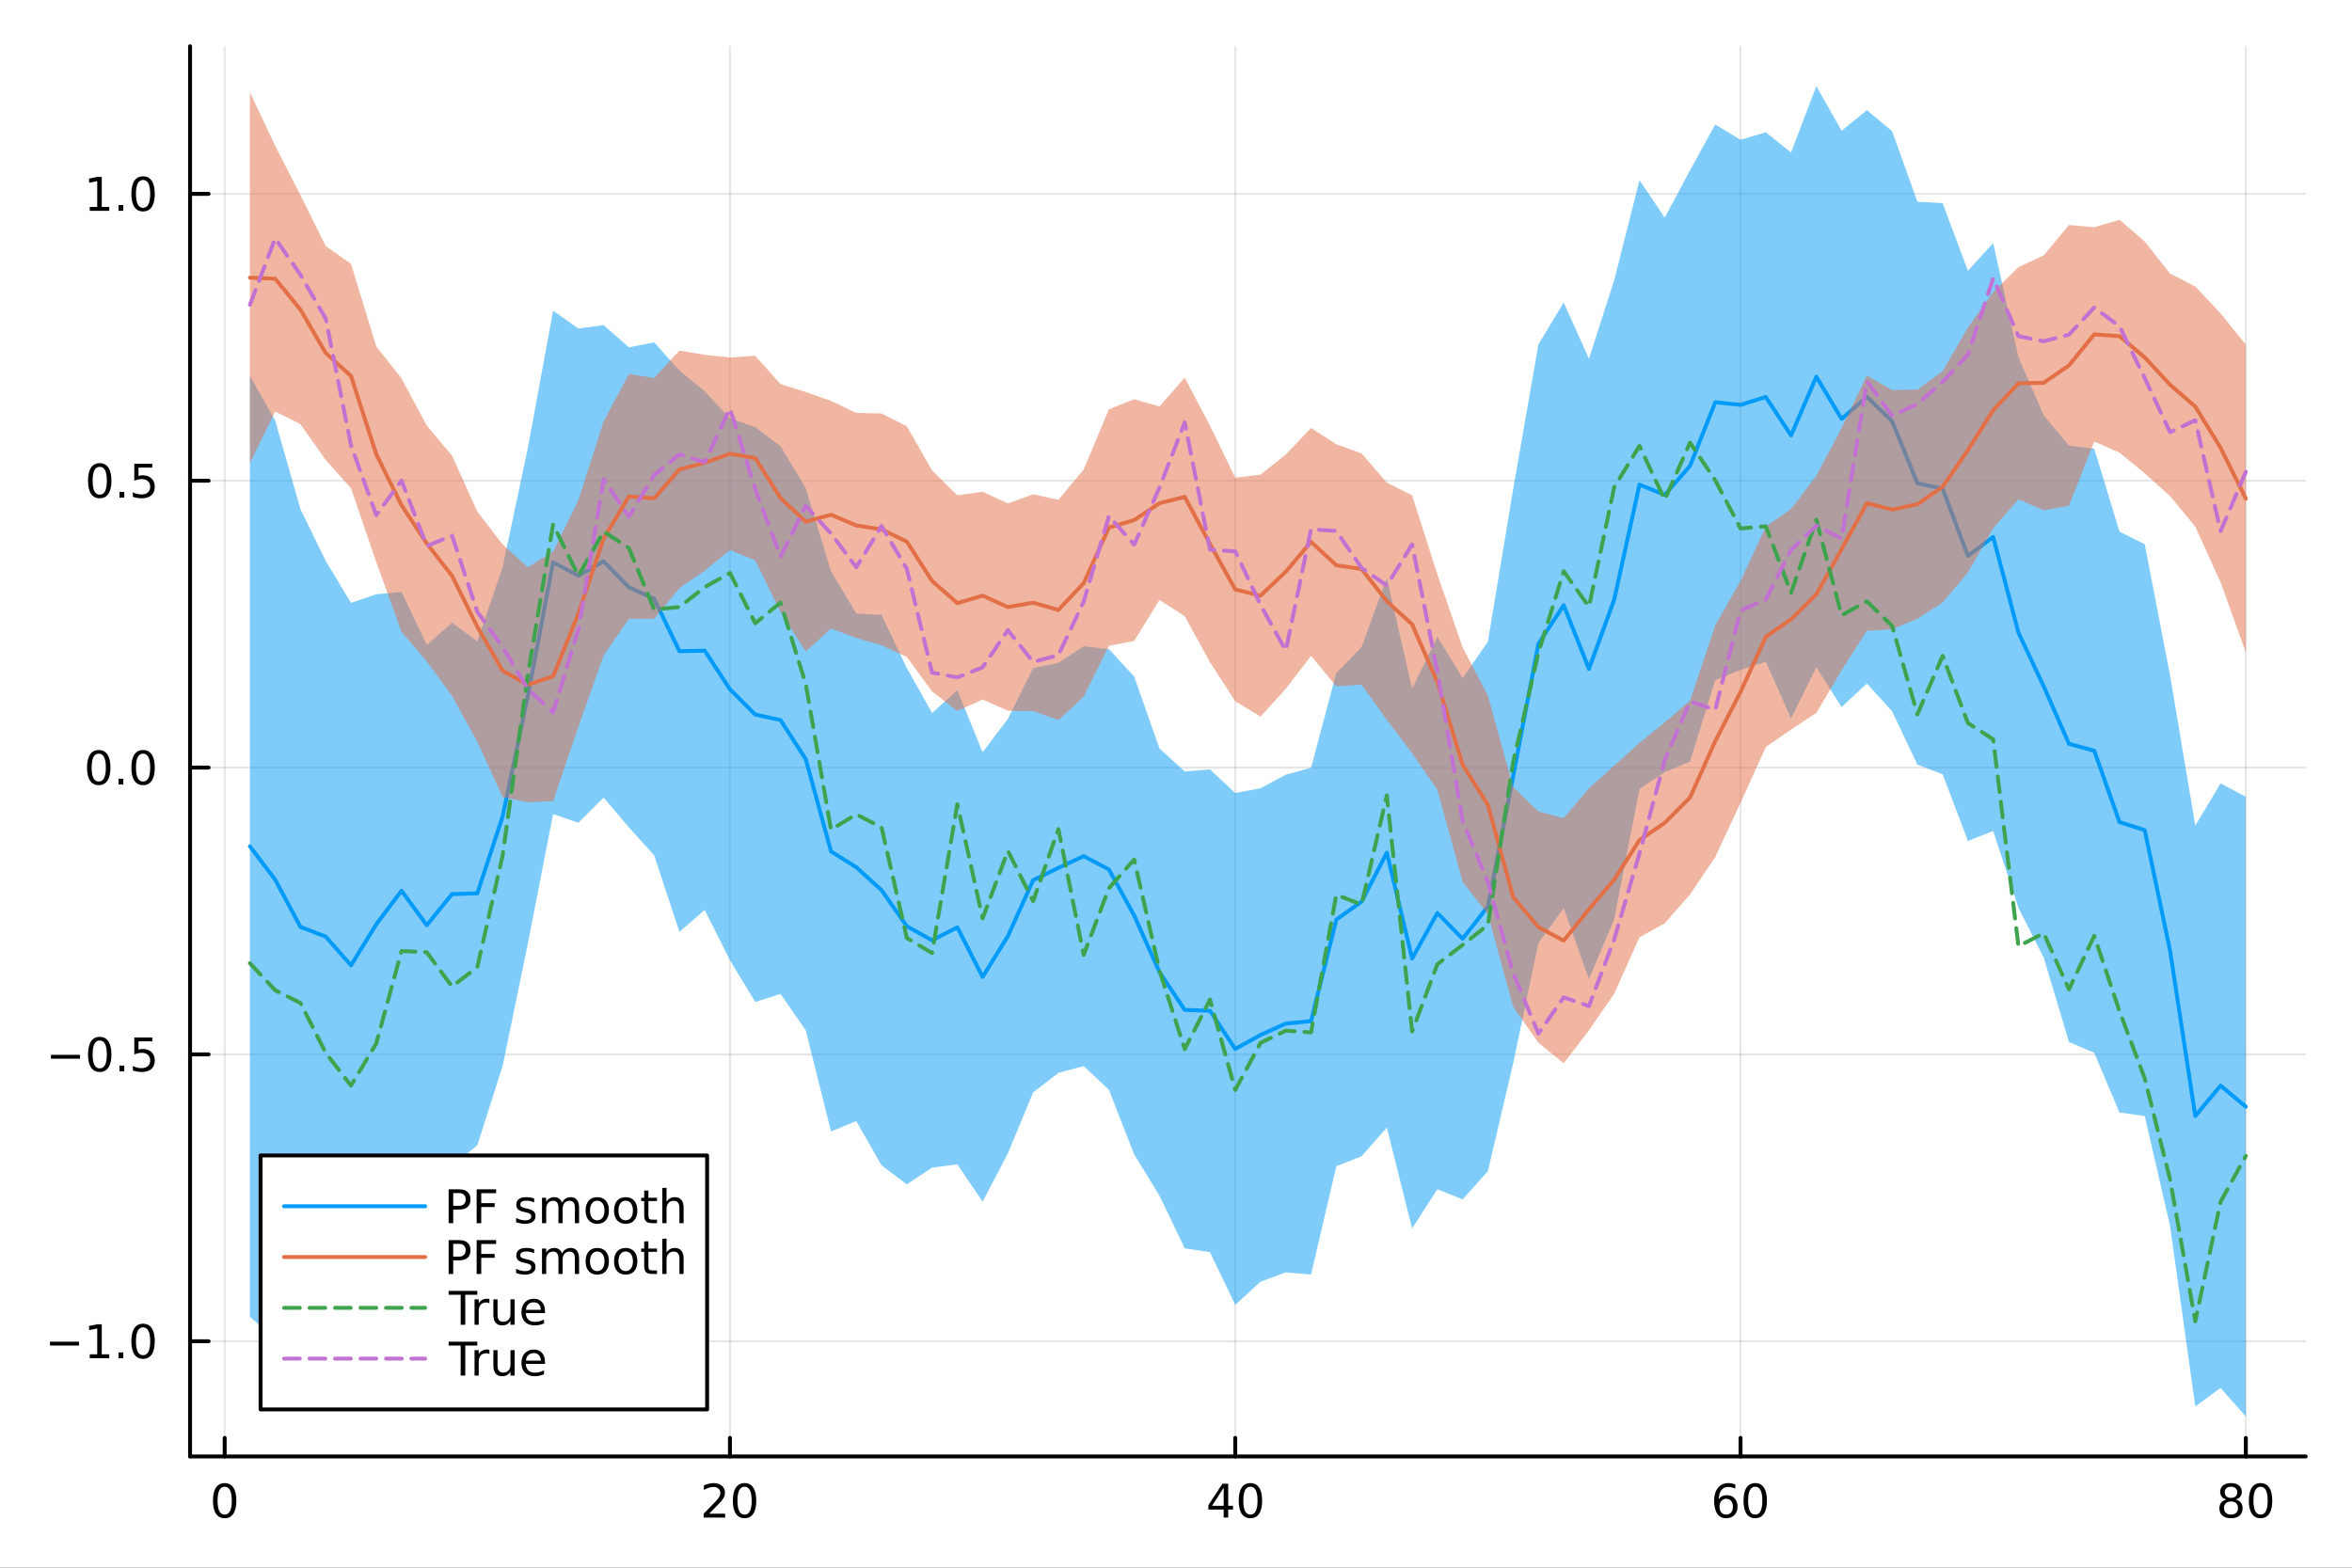 <?xml version="1.0" encoding="utf-8"?>
<svg xmlns="http://www.w3.org/2000/svg" xmlns:xlink="http://www.w3.org/1999/xlink" width="600" height="400" viewBox="0 0 2400 1600">
<rect x="0" y="0" width="2400" height="1600" fill="#333333" stroke="none"/>
<defs>
  <clipPath id="clip310">
    <rect x="0" y="0" width="2400" height="1600"/>
  </clipPath>
</defs>
<path clip-path="url(#clip310)" d="M0 1600 L2400 1600 L2400 0 L0 0  Z" fill="#ffffff" fill-rule="evenodd" fill-opacity="1"/>
<defs>
  <clipPath id="clip311">
    <rect x="480" y="0" width="1681" height="1600"/>
  </clipPath>
</defs>
<path clip-path="url(#clip310)" d="M193.936 1486.45 L2352.76 1486.45 L2352.76 47.244 L193.936 47.244  Z" fill="#ffffff" fill-rule="evenodd" fill-opacity="1"/>
<defs>
  <clipPath id="clip312">
    <rect x="193" y="47" width="2160" height="1440"/>
  </clipPath>
</defs>
<polyline clip-path="url(#clip312)" style="stroke:#000000; stroke-linecap:round; stroke-linejoin:round; stroke-width:2; stroke-opacity:0.1; fill:none" points="229.255,1486.45 229.255,47.244 "/>
<polyline clip-path="url(#clip312)" style="stroke:#000000; stroke-linecap:round; stroke-linejoin:round; stroke-width:2; stroke-opacity:0.1; fill:none" points="744.855,1486.45 744.855,47.244 "/>
<polyline clip-path="url(#clip312)" style="stroke:#000000; stroke-linecap:round; stroke-linejoin:round; stroke-width:2; stroke-opacity:0.1; fill:none" points="1260.46,1486.45 1260.46,47.244 "/>
<polyline clip-path="url(#clip312)" style="stroke:#000000; stroke-linecap:round; stroke-linejoin:round; stroke-width:2; stroke-opacity:0.1; fill:none" points="1776.06,1486.45 1776.06,47.244 "/>
<polyline clip-path="url(#clip312)" style="stroke:#000000; stroke-linecap:round; stroke-linejoin:round; stroke-width:2; stroke-opacity:0.1; fill:none" points="2291.66,1486.45 2291.66,47.244 "/>
<polyline clip-path="url(#clip312)" style="stroke:#000000; stroke-linecap:round; stroke-linejoin:round; stroke-width:2; stroke-opacity:0.1; fill:none" points="193.936,1368.89 2352.76,1368.89 "/>
<polyline clip-path="url(#clip312)" style="stroke:#000000; stroke-linecap:round; stroke-linejoin:round; stroke-width:2; stroke-opacity:0.1; fill:none" points="193.936,1076.14 2352.76,1076.14 "/>
<polyline clip-path="url(#clip312)" style="stroke:#000000; stroke-linecap:round; stroke-linejoin:round; stroke-width:2; stroke-opacity:0.1; fill:none" points="193.936,783.381 2352.76,783.381 "/>
<polyline clip-path="url(#clip312)" style="stroke:#000000; stroke-linecap:round; stroke-linejoin:round; stroke-width:2; stroke-opacity:0.1; fill:none" points="193.936,490.624 2352.76,490.624 "/>
<polyline clip-path="url(#clip312)" style="stroke:#000000; stroke-linecap:round; stroke-linejoin:round; stroke-width:2; stroke-opacity:0.1; fill:none" points="193.936,197.867 2352.76,197.867 "/>
<polyline clip-path="url(#clip310)" style="stroke:#000000; stroke-linecap:round; stroke-linejoin:round; stroke-width:4; stroke-opacity:1; fill:none" points="193.936,1486.45 2352.76,1486.45 "/>
<polyline clip-path="url(#clip310)" style="stroke:#000000; stroke-linecap:round; stroke-linejoin:round; stroke-width:4; stroke-opacity:1; fill:none" points="229.255,1486.45 229.255,1467.55 "/>
<polyline clip-path="url(#clip310)" style="stroke:#000000; stroke-linecap:round; stroke-linejoin:round; stroke-width:4; stroke-opacity:1; fill:none" points="744.855,1486.45 744.855,1467.55 "/>
<polyline clip-path="url(#clip310)" style="stroke:#000000; stroke-linecap:round; stroke-linejoin:round; stroke-width:4; stroke-opacity:1; fill:none" points="1260.46,1486.45 1260.46,1467.55 "/>
<polyline clip-path="url(#clip310)" style="stroke:#000000; stroke-linecap:round; stroke-linejoin:round; stroke-width:4; stroke-opacity:1; fill:none" points="1776.06,1486.45 1776.06,1467.55 "/>
<polyline clip-path="url(#clip310)" style="stroke:#000000; stroke-linecap:round; stroke-linejoin:round; stroke-width:4; stroke-opacity:1; fill:none" points="2291.66,1486.45 2291.66,1467.55 "/>
<path clip-path="url(#clip310)" d="M229.255 1517.37 Q225.644 1517.37 223.815 1520.93 Q222.009 1524.47 222.009 1531.6 Q222.009 1538.71 223.815 1542.27 Q225.644 1545.82 229.255 1545.82 Q232.889 1545.82 234.694 1542.27 Q236.523 1538.71 236.523 1531.6 Q236.523 1524.47 234.694 1520.93 Q232.889 1517.37 229.255 1517.37 M229.255 1513.66 Q235.065 1513.66 238.12 1518.27 Q241.199 1522.85 241.199 1531.6 Q241.199 1540.33 238.12 1544.94 Q235.065 1549.52 229.255 1549.52 Q223.444 1549.52 220.366 1544.94 Q217.31 1540.33 217.31 1531.6 Q217.31 1522.85 220.366 1518.27 Q223.444 1513.66 229.255 1513.66 Z" fill="#000000" fill-rule="nonzero" fill-opacity="1" /><path clip-path="url(#clip310)" d="M723.629 1544.91 L739.948 1544.91 L739.948 1548.85 L718.004 1548.85 L718.004 1544.91 Q720.666 1542.16 725.249 1537.53 Q729.855 1532.88 731.036 1531.53 Q733.281 1529.01 734.161 1527.27 Q735.064 1525.51 735.064 1523.82 Q735.064 1521.07 733.119 1519.33 Q731.198 1517.6 728.096 1517.6 Q725.897 1517.6 723.443 1518.36 Q721.013 1519.13 718.235 1520.68 L718.235 1515.95 Q721.059 1514.82 723.513 1514.24 Q725.967 1513.66 728.004 1513.66 Q733.374 1513.66 736.568 1516.35 Q739.763 1519.03 739.763 1523.52 Q739.763 1525.65 738.953 1527.57 Q738.166 1529.47 736.059 1532.07 Q735.48 1532.74 732.379 1535.95 Q729.277 1539.15 723.629 1544.91 Z" fill="#000000" fill-rule="nonzero" fill-opacity="1" /><path clip-path="url(#clip310)" d="M759.763 1517.37 Q756.152 1517.37 754.323 1520.93 Q752.517 1524.47 752.517 1531.6 Q752.517 1538.71 754.323 1542.27 Q756.152 1545.82 759.763 1545.82 Q763.397 1545.82 765.202 1542.27 Q767.031 1538.71 767.031 1531.6 Q767.031 1524.47 765.202 1520.93 Q763.397 1517.37 759.763 1517.37 M759.763 1513.66 Q765.573 1513.66 768.628 1518.27 Q771.707 1522.85 771.707 1531.6 Q771.707 1540.33 768.628 1544.94 Q765.573 1549.52 759.763 1549.52 Q753.952 1549.52 750.874 1544.94 Q747.818 1540.33 747.818 1531.6 Q747.818 1522.85 750.874 1518.27 Q753.952 1513.66 759.763 1513.66 Z" fill="#000000" fill-rule="nonzero" fill-opacity="1" /><path clip-path="url(#clip310)" d="M1248.63 1518.36 L1236.82 1536.81 L1248.63 1536.81 L1248.63 1518.36 M1247.4 1514.29 L1253.28 1514.29 L1253.28 1536.81 L1258.21 1536.81 L1258.21 1540.7 L1253.28 1540.7 L1253.28 1548.85 L1248.63 1548.85 L1248.63 1540.7 L1233.03 1540.7 L1233.03 1536.19 L1247.4 1514.29 Z" fill="#000000" fill-rule="nonzero" fill-opacity="1" /><path clip-path="url(#clip310)" d="M1275.94 1517.37 Q1272.33 1517.37 1270.5 1520.93 Q1268.7 1524.47 1268.7 1531.6 Q1268.7 1538.71 1270.5 1542.27 Q1272.33 1545.82 1275.94 1545.82 Q1279.58 1545.82 1281.38 1542.27 Q1283.21 1538.71 1283.21 1531.6 Q1283.21 1524.47 1281.38 1520.93 Q1279.58 1517.37 1275.94 1517.37 M1275.94 1513.66 Q1281.75 1513.66 1284.81 1518.27 Q1287.89 1522.85 1287.89 1531.6 Q1287.89 1540.33 1284.81 1544.94 Q1281.75 1549.52 1275.94 1549.52 Q1270.13 1549.52 1267.05 1544.94 Q1264 1540.33 1264 1531.6 Q1264 1522.85 1267.05 1518.27 Q1270.13 1513.66 1275.94 1513.66 Z" fill="#000000" fill-rule="nonzero" fill-opacity="1" /><path clip-path="url(#clip310)" d="M1761.46 1529.7 Q1758.31 1529.7 1756.46 1531.86 Q1754.63 1534.01 1754.63 1537.76 Q1754.63 1541.49 1756.46 1543.66 Q1758.31 1545.82 1761.46 1545.82 Q1764.61 1545.82 1766.44 1543.66 Q1768.29 1541.49 1768.29 1537.76 Q1768.29 1534.01 1766.44 1531.86 Q1764.61 1529.7 1761.46 1529.7 M1770.74 1515.05 L1770.74 1519.31 Q1768.98 1518.48 1767.18 1518.04 Q1765.4 1517.6 1763.64 1517.6 Q1759.01 1517.6 1756.55 1520.72 Q1754.12 1523.85 1753.78 1530.17 Q1755.14 1528.15 1757.2 1527.09 Q1759.26 1526 1761.74 1526 Q1766.95 1526 1769.96 1529.17 Q1772.99 1532.32 1772.99 1537.76 Q1772.99 1543.08 1769.84 1546.3 Q1766.69 1549.52 1761.46 1549.52 Q1755.47 1549.52 1752.3 1544.94 Q1749.12 1540.33 1749.12 1531.6 Q1749.12 1523.41 1753.01 1518.55 Q1756.9 1513.66 1763.45 1513.66 Q1765.21 1513.66 1766.99 1514.01 Q1768.8 1514.36 1770.74 1515.05 Z" fill="#000000" fill-rule="nonzero" fill-opacity="1" /><path clip-path="url(#clip310)" d="M1791.04 1517.37 Q1787.43 1517.37 1785.61 1520.93 Q1783.8 1524.47 1783.8 1531.6 Q1783.8 1538.71 1785.61 1542.27 Q1787.43 1545.82 1791.04 1545.82 Q1794.68 1545.82 1796.48 1542.27 Q1798.31 1538.71 1798.31 1531.6 Q1798.31 1524.47 1796.48 1520.93 Q1794.68 1517.37 1791.04 1517.37 M1791.04 1513.66 Q1796.86 1513.66 1799.91 1518.27 Q1802.99 1522.85 1802.99 1531.6 Q1802.99 1540.33 1799.91 1544.94 Q1796.86 1549.52 1791.04 1549.52 Q1785.23 1549.52 1782.16 1544.94 Q1779.1 1540.33 1779.1 1531.6 Q1779.1 1522.85 1782.16 1518.27 Q1785.23 1513.66 1791.04 1513.66 Z" fill="#000000" fill-rule="nonzero" fill-opacity="1" /><path clip-path="url(#clip310)" d="M2276.53 1532.44 Q2273.2 1532.44 2271.28 1534.22 Q2269.38 1536 2269.38 1539.13 Q2269.38 1542.25 2271.28 1544.03 Q2273.2 1545.82 2276.53 1545.82 Q2279.86 1545.82 2281.78 1544.03 Q2283.71 1542.23 2283.71 1539.13 Q2283.71 1536 2281.78 1534.22 Q2279.89 1532.44 2276.53 1532.44 M2271.85 1530.45 Q2268.84 1529.7 2267.16 1527.64 Q2265.49 1525.58 2265.49 1522.62 Q2265.49 1518.48 2268.43 1516.07 Q2271.39 1513.66 2276.53 1513.66 Q2281.69 1513.66 2284.63 1516.07 Q2287.57 1518.48 2287.57 1522.62 Q2287.57 1525.58 2285.88 1527.64 Q2284.22 1529.7 2281.23 1530.45 Q2284.61 1531.23 2286.48 1533.52 Q2288.38 1535.82 2288.38 1539.13 Q2288.38 1544.15 2285.3 1546.83 Q2282.25 1549.52 2276.53 1549.52 Q2270.81 1549.52 2267.73 1546.83 Q2264.68 1544.15 2264.68 1539.13 Q2264.68 1535.82 2266.58 1533.52 Q2268.47 1531.23 2271.85 1530.45 M2270.14 1523.06 Q2270.14 1525.75 2271.81 1527.25 Q2273.5 1528.76 2276.53 1528.76 Q2279.54 1528.76 2281.23 1527.25 Q2282.94 1525.75 2282.94 1523.06 Q2282.94 1520.38 2281.23 1518.87 Q2279.54 1517.37 2276.53 1517.37 Q2273.5 1517.37 2271.81 1518.87 Q2270.14 1520.38 2270.14 1523.06 Z" fill="#000000" fill-rule="nonzero" fill-opacity="1" /><path clip-path="url(#clip310)" d="M2306.69 1517.37 Q2303.08 1517.37 2301.25 1520.93 Q2299.45 1524.47 2299.45 1531.6 Q2299.45 1538.71 2301.25 1542.27 Q2303.08 1545.82 2306.69 1545.82 Q2310.33 1545.82 2312.13 1542.27 Q2313.96 1538.71 2313.96 1531.6 Q2313.96 1524.47 2312.13 1520.93 Q2310.33 1517.37 2306.69 1517.37 M2306.69 1513.66 Q2312.5 1513.66 2315.56 1518.27 Q2318.64 1522.85 2318.64 1531.6 Q2318.64 1540.33 2315.56 1544.94 Q2312.5 1549.52 2306.69 1549.52 Q2300.88 1549.52 2297.8 1544.94 Q2294.75 1540.33 2294.75 1531.6 Q2294.75 1522.85 2297.8 1518.27 Q2300.88 1513.66 2306.69 1513.66 Z" fill="#000000" fill-rule="nonzero" fill-opacity="1" /><polyline clip-path="url(#clip310)" style="stroke:#000000; stroke-linecap:round; stroke-linejoin:round; stroke-width:4; stroke-opacity:1; fill:none" points="193.936,1486.45 193.936,47.244 "/>
<polyline clip-path="url(#clip310)" style="stroke:#000000; stroke-linecap:round; stroke-linejoin:round; stroke-width:4; stroke-opacity:1; fill:none" points="193.936,1368.89 212.834,1368.89 "/>
<polyline clip-path="url(#clip310)" style="stroke:#000000; stroke-linecap:round; stroke-linejoin:round; stroke-width:4; stroke-opacity:1; fill:none" points="193.936,1076.14 212.834,1076.14 "/>
<polyline clip-path="url(#clip310)" style="stroke:#000000; stroke-linecap:round; stroke-linejoin:round; stroke-width:4; stroke-opacity:1; fill:none" points="193.936,783.381 212.834,783.381 "/>
<polyline clip-path="url(#clip310)" style="stroke:#000000; stroke-linecap:round; stroke-linejoin:round; stroke-width:4; stroke-opacity:1; fill:none" points="193.936,490.624 212.834,490.624 "/>
<polyline clip-path="url(#clip310)" style="stroke:#000000; stroke-linecap:round; stroke-linejoin:round; stroke-width:4; stroke-opacity:1; fill:none" points="193.936,197.867 212.834,197.867 "/>
<path clip-path="url(#clip310)" d="M50.992 1369.35 L80.668 1369.35 L80.668 1373.28 L50.992 1373.28 L50.992 1369.35 Z" fill="#000000" fill-rule="nonzero" fill-opacity="1" /><path clip-path="url(#clip310)" d="M91.571 1382.24 L99.21 1382.24 L99.21 1355.87 L90.899 1357.54 L90.899 1353.28 L99.163 1351.61 L103.839 1351.61 L103.839 1382.24 L111.478 1382.24 L111.478 1386.17 L91.571 1386.17 L91.571 1382.24 Z" fill="#000000" fill-rule="nonzero" fill-opacity="1" /><path clip-path="url(#clip310)" d="M120.922 1380.29 L125.807 1380.29 L125.807 1386.17 L120.922 1386.17 L120.922 1380.29 Z" fill="#000000" fill-rule="nonzero" fill-opacity="1" /><path clip-path="url(#clip310)" d="M145.992 1354.69 Q142.381 1354.69 140.552 1358.26 Q138.746 1361.8 138.746 1368.93 Q138.746 1376.04 140.552 1379.6 Q142.381 1383.14 145.992 1383.14 Q149.626 1383.14 151.431 1379.6 Q153.26 1376.04 153.26 1368.93 Q153.26 1361.8 151.431 1358.26 Q149.626 1354.69 145.992 1354.69 M145.992 1350.99 Q151.802 1350.99 154.857 1355.6 Q157.936 1360.18 157.936 1368.93 Q157.936 1377.66 154.857 1382.26 Q151.802 1386.85 145.992 1386.85 Q140.181 1386.85 137.103 1382.26 Q134.047 1377.66 134.047 1368.93 Q134.047 1360.18 137.103 1355.6 Q140.181 1350.99 145.992 1350.99 Z" fill="#000000" fill-rule="nonzero" fill-opacity="1" /><path clip-path="url(#clip310)" d="M51.987 1076.59 L81.663 1076.59 L81.663 1080.52 L51.987 1080.52 L51.987 1076.59 Z" fill="#000000" fill-rule="nonzero" fill-opacity="1" /><path clip-path="url(#clip310)" d="M101.756 1061.94 Q98.145 1061.94 96.316 1065.5 Q94.51 1069.04 94.51 1076.17 Q94.51 1083.28 96.316 1086.84 Q98.145 1090.39 101.756 1090.39 Q105.39 1090.39 107.196 1086.84 Q109.024 1083.28 109.024 1076.17 Q109.024 1069.04 107.196 1065.5 Q105.39 1061.94 101.756 1061.94 M101.756 1058.23 Q107.566 1058.23 110.621 1062.84 Q113.7 1067.42 113.7 1076.17 Q113.7 1084.9 110.621 1089.51 Q107.566 1094.09 101.756 1094.09 Q95.946 1094.09 92.867 1089.51 Q89.811 1084.9 89.811 1076.17 Q89.811 1067.42 92.867 1062.84 Q95.946 1058.23 101.756 1058.23 Z" fill="#000000" fill-rule="nonzero" fill-opacity="1" /><path clip-path="url(#clip310)" d="M121.918 1087.54 L126.802 1087.54 L126.802 1093.42 L121.918 1093.42 L121.918 1087.54 Z" fill="#000000" fill-rule="nonzero" fill-opacity="1" /><path clip-path="url(#clip310)" d="M137.033 1058.86 L155.39 1058.86 L155.39 1062.79 L141.316 1062.79 L141.316 1071.26 Q142.334 1070.92 143.353 1070.76 Q144.371 1070.57 145.39 1070.57 Q151.177 1070.57 154.556 1073.74 Q157.936 1076.91 157.936 1082.33 Q157.936 1087.91 154.464 1091.01 Q150.992 1094.09 144.672 1094.09 Q142.496 1094.09 140.228 1093.72 Q137.982 1093.35 135.575 1092.61 L135.575 1087.91 Q137.658 1089.04 139.881 1089.6 Q142.103 1090.15 144.58 1090.15 Q148.584 1090.15 150.922 1088.05 Q153.26 1085.94 153.26 1082.33 Q153.26 1078.72 150.922 1076.61 Q148.584 1074.51 144.58 1074.51 Q142.705 1074.51 140.83 1074.92 Q138.978 1075.34 137.033 1076.22 L137.033 1058.86 Z" fill="#000000" fill-rule="nonzero" fill-opacity="1" /><path clip-path="url(#clip310)" d="M100.76 769.179 Q97.149 769.179 95.321 772.744 Q93.515 776.286 93.515 783.415 Q93.515 790.522 95.321 794.087 Q97.149 797.628 100.76 797.628 Q104.395 797.628 106.2 794.087 Q108.029 790.522 108.029 783.415 Q108.029 776.286 106.2 772.744 Q104.395 769.179 100.76 769.179 M100.76 765.476 Q106.571 765.476 109.626 770.082 Q112.705 774.665 112.705 783.415 Q112.705 792.142 109.626 796.749 Q106.571 801.332 100.76 801.332 Q94.95 801.332 91.871 796.749 Q88.816 792.142 88.816 783.415 Q88.816 774.665 91.871 770.082 Q94.95 765.476 100.76 765.476 Z" fill="#000000" fill-rule="nonzero" fill-opacity="1" /><path clip-path="url(#clip310)" d="M120.922 794.781 L125.807 794.781 L125.807 800.661 L120.922 800.661 L120.922 794.781 Z" fill="#000000" fill-rule="nonzero" fill-opacity="1" /><path clip-path="url(#clip310)" d="M145.992 769.179 Q142.381 769.179 140.552 772.744 Q138.746 776.286 138.746 783.415 Q138.746 790.522 140.552 794.087 Q142.381 797.628 145.992 797.628 Q149.626 797.628 151.431 794.087 Q153.26 790.522 153.26 783.415 Q153.26 776.286 151.431 772.744 Q149.626 769.179 145.992 769.179 M145.992 765.476 Q151.802 765.476 154.857 770.082 Q157.936 774.665 157.936 783.415 Q157.936 792.142 154.857 796.749 Q151.802 801.332 145.992 801.332 Q140.181 801.332 137.103 796.749 Q134.047 792.142 134.047 783.415 Q134.047 774.665 137.103 770.082 Q140.181 765.476 145.992 765.476 Z" fill="#000000" fill-rule="nonzero" fill-opacity="1" /><path clip-path="url(#clip310)" d="M101.756 476.422 Q98.145 476.422 96.316 479.987 Q94.51 483.529 94.51 490.659 Q94.51 497.765 96.316 501.33 Q98.145 504.871 101.756 504.871 Q105.39 504.871 107.196 501.33 Q109.024 497.765 109.024 490.659 Q109.024 483.529 107.196 479.987 Q105.39 476.422 101.756 476.422 M101.756 472.719 Q107.566 472.719 110.621 477.325 Q113.7 481.909 113.7 490.659 Q113.7 499.385 110.621 503.992 Q107.566 508.575 101.756 508.575 Q95.946 508.575 92.867 503.992 Q89.811 499.385 89.811 490.659 Q89.811 481.909 92.867 477.325 Q95.946 472.719 101.756 472.719 Z" fill="#000000" fill-rule="nonzero" fill-opacity="1" /><path clip-path="url(#clip310)" d="M121.918 502.024 L126.802 502.024 L126.802 507.904 L121.918 507.904 L121.918 502.024 Z" fill="#000000" fill-rule="nonzero" fill-opacity="1" /><path clip-path="url(#clip310)" d="M137.033 473.344 L155.39 473.344 L155.39 477.279 L141.316 477.279 L141.316 485.751 Q142.334 485.404 143.353 485.242 Q144.371 485.057 145.39 485.057 Q151.177 485.057 154.556 488.228 Q157.936 491.399 157.936 496.816 Q157.936 502.395 154.464 505.496 Q150.992 508.575 144.672 508.575 Q142.496 508.575 140.228 508.205 Q137.982 507.834 135.575 507.094 L135.575 502.395 Q137.658 503.529 139.881 504.084 Q142.103 504.64 144.58 504.64 Q148.584 504.64 150.922 502.533 Q153.26 500.427 153.26 496.816 Q153.26 493.205 150.922 491.098 Q148.584 488.992 144.58 488.992 Q142.705 488.992 140.83 489.409 Q138.978 489.825 137.033 490.705 L137.033 473.344 Z" fill="#000000" fill-rule="nonzero" fill-opacity="1" /><path clip-path="url(#clip310)" d="M91.571 211.212 L99.21 211.212 L99.21 184.846 L90.899 186.513 L90.899 182.254 L99.163 180.587 L103.839 180.587 L103.839 211.212 L111.478 211.212 L111.478 215.147 L91.571 215.147 L91.571 211.212 Z" fill="#000000" fill-rule="nonzero" fill-opacity="1" /><path clip-path="url(#clip310)" d="M120.922 209.267 L125.807 209.267 L125.807 215.147 L120.922 215.147 L120.922 209.267 Z" fill="#000000" fill-rule="nonzero" fill-opacity="1" /><path clip-path="url(#clip310)" d="M145.992 183.666 Q142.381 183.666 140.552 187.23 Q138.746 190.772 138.746 197.902 Q138.746 205.008 140.552 208.573 Q142.381 212.115 145.992 212.115 Q149.626 212.115 151.431 208.573 Q153.26 205.008 153.26 197.902 Q153.26 190.772 151.431 187.23 Q149.626 183.666 145.992 183.666 M145.992 179.962 Q151.802 179.962 154.857 184.568 Q157.936 189.152 157.936 197.902 Q157.936 206.628 154.857 211.235 Q151.802 215.818 145.992 215.818 Q140.181 215.818 137.103 211.235 Q134.047 206.628 134.047 197.902 Q134.047 189.152 137.103 184.568 Q140.181 179.962 145.992 179.962 Z" fill="#000000" fill-rule="nonzero" fill-opacity="1" /><path clip-path="url(#clip312)" d="M255.035 1343.96 L280.815 1366.5 L306.595 1372.38 L332.375 1339.35 L358.155 1355.13 L383.935 1280.13 L409.715 1214.12 L435.495 1230.26 L461.275 1189.46 L487.055 1168.92 L512.835 1088.03 L538.615 963.088 L564.395 830.89 L590.175 839.719 L615.955 813.999 L641.735 844.427 L667.515 872.915 L693.295 951.104 L719.075 928.703 L744.855 979.955 L770.635 1022.66 L796.415 1014.37 L822.195 1051.46 L847.975 1154.78 L873.755 1144.21 L899.535 1189.37 L925.316 1208.71 L951.096 1191.65 L976.876 1188.41 L1002.66 1226.41 L1028.44 1177.18 L1054.22 1114.91 L1080 1094.98 L1105.78 1088.04 L1131.56 1112.28 L1157.34 1178.27 L1183.12 1220.25 L1208.9 1274.05 L1234.68 1277.95 L1260.46 1331.76 L1286.24 1308.1 L1312.02 1298.59 L1337.8 1300.79 L1363.58 1190.29 L1389.36 1180.07 L1415.14 1150.77 L1440.92 1253.77 L1466.7 1213.77 L1492.48 1224.11 L1518.26 1195.22 L1544.04 1085.23 L1569.82 962.505 L1595.6 926.781 L1621.38 999.347 L1647.16 937.924 L1672.94 805.213 L1698.72 788.024 L1724.5 777.187 L1750.28 694.01 L1776.06 683.744 L1801.84 675.353 L1827.62 733.122 L1853.4 680.956 L1879.18 721.587 L1904.96 697.58 L1930.74 726.025 L1956.52 780.348 L1982.3 790.213 L2008.08 858.284 L2033.86 848.075 L2059.64 926.548 L2085.42 977.283 L2111.2 1063.47 L2136.98 1074.48 L2162.76 1135.46 L2188.54 1139.06 L2214.32 1251.08 L2240.1 1435.44 L2265.88 1416.52 L2291.66 1445.72 L2291.66 813.215 L2265.88 799.539 L2240.1 842.602 L2214.32 689.155 L2188.54 555.536 L2162.76 542.565 L2136.98 457.964 L2111.2 454.82 L2085.42 423.858 L2059.64 364.664 L2033.86 248.022 L2008.08 276.355 L1982.3 207.362 L1956.52 205.926 L1930.74 133.883 L1904.96 112.463 L1879.18 133.45 L1853.4 87.976 L1827.62 155.656 L1801.84 134.987 L1776.06 142.73 L1750.28 127.029 L1724.5 173.84 L1698.72 222.165 L1672.94 183.947 L1647.16 285.959 L1621.38 366.114 L1595.6 308.738 L1569.82 351.504 L1544.04 499.263 L1518.26 654.959 L1492.48 692.054 L1466.7 649.913 L1440.92 702.791 L1415.14 589.739 L1389.36 660.401 L1363.58 686.895 L1337.8 783.546 L1312.02 790.679 L1286.24 804.514 L1260.46 809.369 L1234.68 785.312 L1208.9 787.353 L1183.12 763.921 L1157.34 690.506 L1131.56 662.538 L1105.78 659.544 L1080 676.538 L1054.22 681.821 L1028.44 733.681 L1002.66 767.769 L976.876 704.417 L951.096 727.752 L925.316 681.858 L899.535 627.63 L873.755 626.072 L847.975 583.136 L822.195 498.172 L796.415 455.405 L770.635 435.958 L744.855 427.009 L719.075 399.388 L693.295 378.142 L667.515 349.386 L641.735 354.462 L615.955 331.849 L590.175 335.333 L564.395 317.113 L538.615 457.239 L512.835 578.854 L487.055 654.599 L461.275 635.56 L435.495 658.273 L409.715 604.133 L383.935 606.496 L358.155 615.31 L332.375 572.482 L306.595 519.728 L280.815 429.195 L255.035 383.568  Z" fill="#009af9" fill-rule="evenodd" fill-opacity="0.5"/>
<polyline clip-path="url(#clip312)" style="stroke:#009af9; stroke-linecap:round; stroke-linejoin:round; stroke-width:4; stroke-opacity:1; fill:none" points="255.035,863.764 280.815,897.85 306.595,946.052 332.375,955.914 358.155,985.221 383.935,943.312 409.715,909.128 435.495,944.264 461.275,912.513 487.055,911.757 512.835,833.442 538.615,710.164 564.395,574.002 590.175,587.526 615.955,572.924 641.735,599.444 667.515,611.15 693.295,664.623 719.075,664.045 744.855,703.482 770.635,729.31 796.415,734.886 822.195,774.816 847.975,868.959 873.755,885.14 899.535,908.499 925.316,945.282 951.096,959.702 976.876,946.413 1002.66,997.089 1028.44,955.432 1054.22,898.363 1080,885.759 1105.78,873.793 1131.56,887.407 1157.34,934.389 1183.12,992.087 1208.9,1030.7 1234.68,1031.63 1260.46,1070.57 1286.24,1056.31 1312.02,1044.63 1337.8,1042.17 1363.58,938.592 1389.36,920.235 1415.14,870.256 1440.92,978.28 1466.7,931.84 1492.48,958.083 1518.26,925.089 1544.04,792.246 1569.82,657.004 1595.6,617.76 1621.38,682.73 1647.16,611.942 1672.94,494.58 1698.72,505.095 1724.5,475.513 1750.28,410.519 1776.06,413.237 1801.84,405.17 1827.62,444.389 1853.4,384.466 1879.18,427.518 1904.96,405.022 1930.74,429.954 1956.52,493.137 1982.3,498.788 2008.08,567.32 2033.86,548.049 2059.64,645.606 2085.42,700.57 2111.2,759.142 2136.98,766.224 2162.76,839.014 2188.54,847.297 2214.32,970.116 2240.1,1139.02 2265.88,1108.03 2291.66,1129.47 "/>
<path clip-path="url(#clip312)" d="M255.035 472.616 L280.815 420.011 L306.595 432.901 L332.375 469.46 L358.155 498.31 L383.935 573.581 L409.715 645.005 L435.495 675.038 L461.275 710.28 L487.055 757.129 L512.835 813.429 L538.615 818.872 L564.395 817.641 L590.175 741.981 L615.955 669.014 L641.735 631.563 L667.515 631.533 L693.295 600.227 L719.075 582.441 L744.855 561.358 L770.635 572.005 L796.415 624.56 L822.195 664.937 L847.975 641.461 L873.755 651.178 L899.535 658.647 L925.316 670.466 L951.096 705.734 L976.876 725.582 L1002.66 713.954 L1028.44 725.381 L1054.22 725.786 L1080 734.913 L1105.78 711.194 L1131.56 659.093 L1157.34 654.085 L1183.12 612.354 L1208.9 628.847 L1234.68 675.857 L1260.46 715.73 L1286.24 731.366 L1312.02 703.031 L1337.8 669.313 L1363.58 700.47 L1389.36 698.728 L1415.14 734.777 L1440.92 768.766 L1466.7 806.231 L1492.48 899.971 L1518.26 933.077 L1544.04 1027.57 L1569.82 1064.24 L1595.6 1085.2 L1621.38 1051.56 L1647.16 1014.08 L1672.94 956.585 L1698.72 942.302 L1724.5 912.922 L1750.28 874.676 L1776.06 819.305 L1801.84 762.427 L1827.62 744.578 L1853.4 727.678 L1879.18 684.123 L1904.96 643.847 L1930.74 642.26 L1956.52 631.522 L1982.3 614.9 L2008.08 584.384 L2033.86 539.091 L2059.64 509.759 L2085.42 520.757 L2111.2 516.187 L2136.98 450.62 L2162.76 461.979 L2188.54 483.08 L2214.32 506.199 L2240.1 537.536 L2265.88 594.279 L2291.66 665.955 L2291.66 351.756 L2265.88 319.788 L2240.1 292.432 L2214.32 279.173 L2188.54 246.541 L2162.76 224.32 L2136.98 231.89 L2111.2 229.661 L2085.42 260.624 L2059.64 272.685 L2033.86 297.996 L2008.08 334.333 L1982.3 378.744 L1956.52 397.641 L1930.74 398.013 L1904.96 383.215 L1879.18 436.893 L1853.4 485.538 L1827.62 519.507 L1801.84 537.432 L1776.06 593.096 L1750.28 638.012 L1724.5 714.98 L1698.72 737.351 L1672.94 758.143 L1647.16 781.371 L1621.38 804.463 L1595.6 834.977 L1569.82 828.222 L1544.04 803.278 L1518.26 709.881 L1492.48 660.816 L1466.7 586.177 L1440.92 505.595 L1415.14 492.54 L1389.36 462.708 L1363.58 453.422 L1337.8 436.789 L1312.02 463.93 L1286.24 484.426 L1260.46 487.569 L1234.68 434.509 L1208.9 385.448 L1183.12 414.868 L1157.34 407.427 L1131.56 417.713 L1105.78 479.187 L1080 510.107 L1054.22 504.497 L1028.44 513.752 L1002.66 501.899 L976.876 505.548 L951.096 480.094 L925.316 435.061 L899.535 421.991 L873.755 421.429 L847.975 409.213 L822.195 400.084 L796.415 391.989 L770.635 363.13 L744.855 364.86 L719.075 362.138 L693.295 357.803 L667.515 385.8 L641.735 381.695 L615.955 429.99 L590.175 510.344 L564.395 562.991 L538.615 578.895 L512.835 555.61 L487.055 522.18 L461.275 465.09 L435.495 434.381 L409.715 386.23 L383.935 353.568 L358.155 269.241 L332.375 251.103 L306.595 199.206 L280.815 148.879 L255.035 94.166  Z" fill="#e26f46" fill-rule="evenodd" fill-opacity="0.5"/>
<polyline clip-path="url(#clip312)" style="stroke:#e26f46; stroke-linecap:round; stroke-linejoin:round; stroke-width:4; stroke-opacity:1; fill:none" points="255.035,283.391 280.815,284.445 306.595,316.054 332.375,360.281 358.155,383.775 383.935,463.574 409.715,515.618 435.495,554.71 461.275,587.685 487.055,639.654 512.835,684.519 538.615,698.883 564.395,690.316 590.175,626.163 615.955,549.502 641.735,506.629 667.515,508.667 693.295,479.015 719.075,472.289 744.855,463.109 770.635,467.567 796.415,508.274 822.195,532.511 847.975,525.337 873.755,536.303 899.535,540.319 925.316,552.764 951.096,592.914 976.876,615.565 1002.66,607.926 1028.44,619.566 1054.22,615.142 1080,622.51 1105.78,595.19 1131.56,538.403 1157.34,530.756 1183.12,513.611 1208.9,507.147 1234.68,555.183 1260.46,601.65 1286.24,607.896 1312.02,583.48 1337.8,553.051 1363.58,576.946 1389.36,580.718 1415.14,613.658 1440.92,637.18 1466.7,696.204 1492.48,780.393 1518.26,821.479 1544.04,915.423 1569.82,946.23 1595.6,960.087 1621.38,928.013 1647.16,897.724 1672.94,857.364 1698.72,839.827 1724.5,813.951 1750.28,756.344 1776.06,706.201 1801.84,649.929 1827.62,632.042 1853.4,606.608 1879.18,560.508 1904.96,513.531 1930.74,520.137 1956.52,514.581 1982.3,496.822 2008.08,459.359 2033.86,418.544 2059.64,391.222 2085.42,390.691 2111.2,372.924 2136.98,341.255 2162.76,343.15 2188.54,364.81 2214.32,392.686 2240.1,414.984 2265.88,457.034 2291.66,508.856 "/>
<polyline clip-path="url(#clip312)" style="stroke:#3da44d; stroke-linecap:round; stroke-linejoin:round; stroke-width:4; stroke-opacity:1; fill:none" stroke-dasharray="16, 10" points="255.035,983.087 280.815,1010.69 306.595,1023.62 332.375,1074.55 358.155,1108 383.935,1064.98 409.715,970.622 435.495,971.917 461.275,1006.86 487.055,987.045 512.835,873.397 538.615,688.586 564.395,535.253 590.175,587.769 615.955,542.464 641.735,559.31 667.515,622.009 693.295,619.527 719.075,599.255 744.855,584.794 770.635,636.114 796.415,615.072 822.195,698.073 847.975,846.746 873.755,831.139 899.535,844.373 925.316,957.311 951.096,972.705 976.876,820.763 1002.66,937.347 1028.44,868.426 1054.22,919.73 1080,846.169 1105.78,974.592 1131.56,906.471 1157.34,877.202 1183.12,990.445 1208.9,1070.79 1234.68,1020.17 1260.46,1112.48 1286.24,1064.38 1312.02,1051.89 1337.8,1053.7 1363.58,913.219 1389.36,923.189 1415.14,811.758 1440.92,1052.76 1466.7,984.14 1492.48,964.406 1518.26,943.992 1544.04,777.91 1569.82,666.235 1595.6,583.042 1621.38,619.233 1647.16,497.187 1672.94,455.115 1698.72,510.094 1724.5,451.706 1750.28,490.215 1776.06,539.358 1801.84,537.12 1827.62,605.037 1853.4,530.485 1879.18,628.035 1904.96,613.719 1930.74,638.83 1956.52,729.088 1982.3,669.437 2008.08,737.957 2033.86,754.537 2059.64,965.717 2085.42,952.428 2111.2,1009.76 2136.98,955.066 2162.76,1032.04 2188.54,1100.8 2214.32,1203.59 2240.1,1348.54 2265.88,1226.56 2291.66,1179.74 "/>
<polyline clip-path="url(#clip312)" style="stroke:#c271d2; stroke-linecap:round; stroke-linejoin:round; stroke-width:4; stroke-opacity:1; fill:none" stroke-dasharray="16, 10" points="255.035,310.986 280.815,243.308 306.595,280.493 332.375,325.178 358.155,454.491 383.935,525.749 409.715,490.442 435.495,557.266 461.275,546.716 487.055,624.443 512.835,660.226 538.615,703.111 564.395,727.126 590.175,642.506 615.955,489.208 641.735,527.236 667.515,484.838 693.295,463.656 719.075,471.741 744.855,416.906 770.635,499.054 796.415,568.066 822.195,516.343 847.975,544.604 873.755,578.949 899.535,536.85 925.316,580.495 951.096,686.494 976.876,691.372 1002.66,681.081 1028.44,643.122 1054.22,675.647 1080,668.592 1105.78,614.098 1131.56,526.673 1157.34,555.892 1183.12,497.675 1208.9,431.064 1234.68,560.954 1260.46,562.772 1286.24,617.236 1312.02,664.054 1337.8,540.148 1363.58,541.914 1389.36,579.618 1415.14,597.593 1440.92,555.588 1466.7,685.365 1492.48,837.738 1518.26,900.353 1544.04,993.238 1569.82,1054.89 1595.6,1017.83 1621.38,1026.84 1647.16,958.674 1672.94,871.109 1698.72,775.646 1724.5,715.879 1750.28,724.383 1776.06,623.128 1801.84,611.763 1827.62,561.423 1853.4,536.335 1879.18,549.804 1904.96,389.093 1930.74,424.383 1956.52,412.265 1982.3,389.713 2008.08,361.898 2033.86,284.102 2059.64,343.103 2085.42,348.33 2111.2,341.492 2136.98,313.877 2162.76,333.104 2188.54,385.993 2214.32,441.087 2240.1,428.893 2265.88,542.251 2291.66,481.474 "/>
<path clip-path="url(#clip310)" d="M265.897 1438.47 L721.546 1438.47 L721.546 1179.27 L265.897 1179.27  Z" fill="#ffffff" fill-rule="evenodd" fill-opacity="1"/>
<polyline clip-path="url(#clip310)" style="stroke:#000000; stroke-linecap:round; stroke-linejoin:round; stroke-width:4; stroke-opacity:1; fill:none" points="265.897,1438.47 721.546,1438.47 721.546,1179.27 265.897,1179.27 265.897,1438.47 "/>
<polyline clip-path="url(#clip310)" style="stroke:#009af9; stroke-linecap:round; stroke-linejoin:round; stroke-width:4; stroke-opacity:1; fill:none" points="289.884,1231.11 433.805,1231.11 "/>
<path clip-path="url(#clip310)" d="M462.468 1217.68 L462.468 1230.66 L468.347 1230.66 Q471.611 1230.66 473.394 1228.97 Q475.176 1227.28 475.176 1224.16 Q475.176 1221.06 473.394 1219.37 Q471.611 1217.68 468.347 1217.68 L462.468 1217.68 M457.792 1213.83 L468.347 1213.83 Q474.157 1213.83 477.12 1216.47 Q480.106 1219.09 480.106 1224.16 Q480.106 1229.27 477.12 1231.89 Q474.157 1234.51 468.347 1234.51 L462.468 1234.51 L462.468 1248.39 L457.792 1248.39 L457.792 1213.83 Z" fill="#000000" fill-rule="nonzero" fill-opacity="1" /><path clip-path="url(#clip310)" d="M486.38 1213.83 L506.241 1213.83 L506.241 1217.77 L491.055 1217.77 L491.055 1227.95 L504.759 1227.95 L504.759 1231.89 L491.055 1231.89 L491.055 1248.39 L486.38 1248.39 L486.38 1213.83 Z" fill="#000000" fill-rule="nonzero" fill-opacity="1" /><path clip-path="url(#clip310)" d="M545.06 1223.23 L545.06 1227.26 Q543.254 1226.33 541.31 1225.87 Q539.365 1225.41 537.282 1225.41 Q534.111 1225.41 532.514 1226.38 Q530.94 1227.35 530.94 1229.3 Q530.94 1230.78 532.074 1231.64 Q533.208 1232.47 536.634 1233.23 L538.092 1233.56 Q542.629 1234.53 544.527 1236.31 Q546.449 1238.07 546.449 1241.24 Q546.449 1244.85 543.578 1246.96 Q540.731 1249.07 535.731 1249.07 Q533.648 1249.07 531.379 1248.65 Q529.134 1248.26 526.634 1247.45 L526.634 1243.05 Q528.995 1244.27 531.287 1244.9 Q533.578 1245.5 535.824 1245.5 Q538.833 1245.5 540.453 1244.48 Q542.074 1243.44 542.074 1241.57 Q542.074 1239.83 540.893 1238.9 Q539.736 1237.98 535.777 1237.12 L534.296 1236.77 Q530.338 1235.94 528.578 1234.23 Q526.819 1232.49 526.819 1229.48 Q526.819 1225.83 529.412 1223.83 Q532.004 1221.84 536.773 1221.84 Q539.134 1221.84 541.217 1222.19 Q543.301 1222.54 545.06 1223.23 Z" fill="#000000" fill-rule="nonzero" fill-opacity="1" /><path clip-path="url(#clip310)" d="M573.416 1227.45 Q575.013 1224.58 577.236 1223.21 Q579.458 1221.84 582.467 1221.84 Q586.518 1221.84 588.717 1224.69 Q590.916 1227.51 590.916 1232.75 L590.916 1248.39 L586.634 1248.39 L586.634 1232.89 Q586.634 1229.16 585.314 1227.35 Q583.995 1225.55 581.286 1225.55 Q577.976 1225.55 576.055 1227.75 Q574.134 1229.95 574.134 1233.74 L574.134 1248.39 L569.851 1248.39 L569.851 1232.89 Q569.851 1229.14 568.532 1227.35 Q567.212 1225.55 564.458 1225.55 Q561.194 1225.55 559.273 1227.77 Q557.351 1229.97 557.351 1233.74 L557.351 1248.39 L553.069 1248.39 L553.069 1222.47 L557.351 1222.47 L557.351 1226.5 Q558.81 1224.11 560.847 1222.98 Q562.884 1221.84 565.685 1221.84 Q568.509 1221.84 570.476 1223.28 Q572.467 1224.71 573.416 1227.45 Z" fill="#000000" fill-rule="nonzero" fill-opacity="1" /><path clip-path="url(#clip310)" d="M609.458 1225.45 Q606.032 1225.45 604.041 1228.14 Q602.05 1230.8 602.05 1235.45 Q602.05 1240.11 604.018 1242.79 Q606.009 1245.45 609.458 1245.45 Q612.86 1245.45 614.851 1242.77 Q616.842 1240.08 616.842 1235.45 Q616.842 1230.85 614.851 1228.16 Q612.86 1225.45 609.458 1225.45 M609.458 1221.84 Q615.013 1221.84 618.184 1225.45 Q621.356 1229.07 621.356 1235.45 Q621.356 1241.82 618.184 1245.45 Q615.013 1249.07 609.458 1249.07 Q603.879 1249.07 600.708 1245.45 Q597.56 1241.82 597.56 1235.45 Q597.56 1229.07 600.708 1225.45 Q603.879 1221.84 609.458 1221.84 Z" fill="#000000" fill-rule="nonzero" fill-opacity="1" /><path clip-path="url(#clip310)" d="M638.462 1225.45 Q635.036 1225.45 633.045 1228.14 Q631.055 1230.8 631.055 1235.45 Q631.055 1240.11 633.022 1242.79 Q635.013 1245.45 638.462 1245.45 Q641.865 1245.45 643.856 1242.77 Q645.846 1240.08 645.846 1235.45 Q645.846 1230.85 643.856 1228.16 Q641.865 1225.45 638.462 1225.45 M638.462 1221.84 Q644.018 1221.84 647.189 1225.45 Q650.36 1229.07 650.36 1235.45 Q650.36 1241.82 647.189 1245.45 Q644.018 1249.07 638.462 1249.07 Q632.883 1249.07 629.712 1245.45 Q626.564 1241.82 626.564 1235.45 Q626.564 1229.07 629.712 1225.45 Q632.883 1221.84 638.462 1221.84 Z" fill="#000000" fill-rule="nonzero" fill-opacity="1" /><path clip-path="url(#clip310)" d="M661.633 1215.11 L661.633 1222.47 L670.406 1222.47 L670.406 1225.78 L661.633 1225.78 L661.633 1239.85 Q661.633 1243.02 662.49 1243.93 Q663.369 1244.83 666.031 1244.83 L670.406 1244.83 L670.406 1248.39 L666.031 1248.39 Q661.101 1248.39 659.226 1246.57 Q657.351 1244.71 657.351 1239.85 L657.351 1225.78 L654.226 1225.78 L654.226 1222.47 L657.351 1222.47 L657.351 1215.11 L661.633 1215.11 Z" fill="#000000" fill-rule="nonzero" fill-opacity="1" /><path clip-path="url(#clip310)" d="M697.559 1232.75 L697.559 1248.39 L693.3 1248.39 L693.3 1232.89 Q693.3 1229.2 691.865 1227.38 Q690.429 1225.55 687.559 1225.55 Q684.11 1225.55 682.119 1227.75 Q680.129 1229.95 680.129 1233.74 L680.129 1248.39 L675.846 1248.39 L675.846 1212.38 L680.129 1212.38 L680.129 1226.5 Q681.656 1224.16 683.716 1223 Q685.8 1221.84 688.508 1221.84 Q692.976 1221.84 695.267 1224.62 Q697.559 1227.38 697.559 1232.75 Z" fill="#000000" fill-rule="nonzero" fill-opacity="1" /><polyline clip-path="url(#clip310)" style="stroke:#e26f46; stroke-linecap:round; stroke-linejoin:round; stroke-width:4; stroke-opacity:1; fill:none" points="289.884,1282.95 433.805,1282.95 "/>
<path clip-path="url(#clip310)" d="M462.468 1269.52 L462.468 1282.5 L468.347 1282.5 Q471.611 1282.5 473.394 1280.81 Q475.176 1279.12 475.176 1276 Q475.176 1272.9 473.394 1271.21 Q471.611 1269.52 468.347 1269.52 L462.468 1269.52 M457.792 1265.67 L468.347 1265.67 Q474.157 1265.67 477.12 1268.31 Q480.106 1270.93 480.106 1276 Q480.106 1281.11 477.12 1283.73 Q474.157 1286.35 468.347 1286.35 L462.468 1286.35 L462.468 1300.23 L457.792 1300.23 L457.792 1265.67 Z" fill="#000000" fill-rule="nonzero" fill-opacity="1" /><path clip-path="url(#clip310)" d="M486.38 1265.67 L506.241 1265.67 L506.241 1269.61 L491.055 1269.61 L491.055 1279.79 L504.759 1279.79 L504.759 1283.73 L491.055 1283.73 L491.055 1300.23 L486.38 1300.23 L486.38 1265.67 Z" fill="#000000" fill-rule="nonzero" fill-opacity="1" /><path clip-path="url(#clip310)" d="M545.06 1275.07 L545.06 1279.1 Q543.254 1278.17 541.31 1277.71 Q539.365 1277.25 537.282 1277.25 Q534.111 1277.25 532.514 1278.22 Q530.94 1279.19 530.94 1281.14 Q530.94 1282.62 532.074 1283.48 Q533.208 1284.31 536.634 1285.07 L538.092 1285.4 Q542.629 1286.37 544.527 1288.15 Q546.449 1289.91 546.449 1293.08 Q546.449 1296.69 543.578 1298.8 Q540.731 1300.91 535.731 1300.91 Q533.648 1300.91 531.379 1300.49 Q529.134 1300.1 526.634 1299.29 L526.634 1294.89 Q528.995 1296.11 531.287 1296.74 Q533.578 1297.34 535.824 1297.34 Q538.833 1297.34 540.453 1296.32 Q542.074 1295.28 542.074 1293.41 Q542.074 1291.67 540.893 1290.74 Q539.736 1289.82 535.777 1288.96 L534.296 1288.61 Q530.338 1287.78 528.578 1286.07 Q526.819 1284.33 526.819 1281.32 Q526.819 1277.67 529.412 1275.67 Q532.004 1273.68 536.773 1273.68 Q539.134 1273.68 541.217 1274.03 Q543.301 1274.38 545.06 1275.07 Z" fill="#000000" fill-rule="nonzero" fill-opacity="1" /><path clip-path="url(#clip310)" d="M573.416 1279.29 Q575.013 1276.42 577.236 1275.05 Q579.458 1273.68 582.467 1273.68 Q586.518 1273.68 588.717 1276.53 Q590.916 1279.35 590.916 1284.59 L590.916 1300.23 L586.634 1300.23 L586.634 1284.73 Q586.634 1281 585.314 1279.19 Q583.995 1277.39 581.286 1277.39 Q577.976 1277.39 576.055 1279.59 Q574.134 1281.79 574.134 1285.58 L574.134 1300.23 L569.851 1300.23 L569.851 1284.73 Q569.851 1280.98 568.532 1279.19 Q567.212 1277.39 564.458 1277.39 Q561.194 1277.39 559.273 1279.61 Q557.351 1281.81 557.351 1285.58 L557.351 1300.23 L553.069 1300.23 L553.069 1274.31 L557.351 1274.31 L557.351 1278.34 Q558.81 1275.95 560.847 1274.82 Q562.884 1273.68 565.685 1273.68 Q568.509 1273.68 570.476 1275.12 Q572.467 1276.55 573.416 1279.29 Z" fill="#000000" fill-rule="nonzero" fill-opacity="1" /><path clip-path="url(#clip310)" d="M609.458 1277.29 Q606.032 1277.29 604.041 1279.98 Q602.05 1282.64 602.05 1287.29 Q602.05 1291.95 604.018 1294.63 Q606.009 1297.29 609.458 1297.29 Q612.86 1297.29 614.851 1294.61 Q616.842 1291.92 616.842 1287.29 Q616.842 1282.69 614.851 1280 Q612.86 1277.29 609.458 1277.29 M609.458 1273.68 Q615.013 1273.68 618.184 1277.29 Q621.356 1280.91 621.356 1287.29 Q621.356 1293.66 618.184 1297.29 Q615.013 1300.91 609.458 1300.91 Q603.879 1300.91 600.708 1297.29 Q597.56 1293.66 597.56 1287.29 Q597.56 1280.91 600.708 1277.29 Q603.879 1273.68 609.458 1273.68 Z" fill="#000000" fill-rule="nonzero" fill-opacity="1" /><path clip-path="url(#clip310)" d="M638.462 1277.29 Q635.036 1277.29 633.045 1279.98 Q631.055 1282.64 631.055 1287.29 Q631.055 1291.95 633.022 1294.63 Q635.013 1297.29 638.462 1297.29 Q641.865 1297.29 643.856 1294.61 Q645.846 1291.92 645.846 1287.29 Q645.846 1282.69 643.856 1280 Q641.865 1277.29 638.462 1277.29 M638.462 1273.68 Q644.018 1273.68 647.189 1277.29 Q650.36 1280.91 650.36 1287.29 Q650.36 1293.66 647.189 1297.29 Q644.018 1300.91 638.462 1300.91 Q632.883 1300.91 629.712 1297.29 Q626.564 1293.66 626.564 1287.29 Q626.564 1280.91 629.712 1277.29 Q632.883 1273.68 638.462 1273.68 Z" fill="#000000" fill-rule="nonzero" fill-opacity="1" /><path clip-path="url(#clip310)" d="M661.633 1266.95 L661.633 1274.31 L670.406 1274.31 L670.406 1277.62 L661.633 1277.62 L661.633 1291.69 Q661.633 1294.86 662.49 1295.77 Q663.369 1296.67 666.031 1296.67 L670.406 1296.67 L670.406 1300.23 L666.031 1300.23 Q661.101 1300.23 659.226 1298.41 Q657.351 1296.55 657.351 1291.69 L657.351 1277.62 L654.226 1277.62 L654.226 1274.31 L657.351 1274.31 L657.351 1266.95 L661.633 1266.95 Z" fill="#000000" fill-rule="nonzero" fill-opacity="1" /><path clip-path="url(#clip310)" d="M697.559 1284.59 L697.559 1300.23 L693.3 1300.23 L693.3 1284.73 Q693.3 1281.04 691.865 1279.22 Q690.429 1277.39 687.559 1277.39 Q684.11 1277.39 682.119 1279.59 Q680.129 1281.79 680.129 1285.58 L680.129 1300.23 L675.846 1300.23 L675.846 1264.22 L680.129 1264.22 L680.129 1278.34 Q681.656 1276 683.716 1274.84 Q685.8 1273.68 688.508 1273.68 Q692.976 1273.68 695.267 1276.46 Q697.559 1279.22 697.559 1284.59 Z" fill="#000000" fill-rule="nonzero" fill-opacity="1" /><polyline clip-path="url(#clip310)" style="stroke:#3da44d; stroke-linecap:round; stroke-linejoin:round; stroke-width:4; stroke-opacity:1; fill:none" stroke-dasharray="16, 10" points="289.884,1334.79 433.805,1334.79 "/>
<path clip-path="url(#clip310)" d="M457.792 1317.51 L487.028 1317.51 L487.028 1321.45 L474.759 1321.45 L474.759 1352.07 L470.06 1352.07 L470.06 1321.45 L457.792 1321.45 L457.792 1317.51 Z" fill="#000000" fill-rule="nonzero" fill-opacity="1" /><path clip-path="url(#clip310)" d="M499.412 1330.13 Q498.694 1329.71 497.838 1329.53 Q497.005 1329.32 495.986 1329.32 Q492.375 1329.32 490.43 1331.68 Q488.509 1334.02 488.509 1338.42 L488.509 1352.07 L484.227 1352.07 L484.227 1326.15 L488.509 1326.15 L488.509 1330.18 Q489.852 1327.82 492.005 1326.68 Q494.157 1325.52 497.236 1325.52 Q497.676 1325.52 498.208 1325.59 Q498.741 1325.64 499.389 1325.76 L499.412 1330.13 Z" fill="#000000" fill-rule="nonzero" fill-opacity="1" /><path clip-path="url(#clip310)" d="M503.44 1341.84 L503.44 1326.15 L507.699 1326.15 L507.699 1341.68 Q507.699 1345.36 509.134 1347.21 Q510.569 1349.04 513.44 1349.04 Q516.889 1349.04 518.879 1346.84 Q520.893 1344.64 520.893 1340.85 L520.893 1326.15 L525.153 1326.15 L525.153 1352.07 L520.893 1352.07 L520.893 1348.09 Q519.342 1350.45 517.282 1351.61 Q515.245 1352.75 512.537 1352.75 Q508.069 1352.75 505.754 1349.97 Q503.44 1347.19 503.44 1341.84 M514.157 1325.52 L514.157 1325.52 Z" fill="#000000" fill-rule="nonzero" fill-opacity="1" /><path clip-path="url(#clip310)" d="M556.101 1338.05 L556.101 1340.13 L536.518 1340.13 Q536.796 1344.53 539.157 1346.84 Q541.541 1349.13 545.777 1349.13 Q548.231 1349.13 550.523 1348.53 Q552.838 1347.93 555.106 1346.73 L555.106 1350.75 Q552.814 1351.73 550.407 1352.24 Q548 1352.75 545.523 1352.75 Q539.319 1352.75 535.685 1349.13 Q532.074 1345.52 532.074 1339.37 Q532.074 1333 535.5 1329.27 Q538.949 1325.52 544.782 1325.52 Q550.013 1325.52 553.046 1328.9 Q556.101 1332.26 556.101 1338.05 M551.842 1336.8 Q551.796 1333.3 549.875 1331.22 Q547.976 1329.13 544.828 1329.13 Q541.264 1329.13 539.111 1331.15 Q536.981 1333.16 536.657 1336.82 L551.842 1336.8 Z" fill="#000000" fill-rule="nonzero" fill-opacity="1" /><polyline clip-path="url(#clip310)" style="stroke:#c271d2; stroke-linecap:round; stroke-linejoin:round; stroke-width:4; stroke-opacity:1; fill:none" stroke-dasharray="16, 10" points="289.884,1386.63 433.805,1386.63 "/>
<path clip-path="url(#clip310)" d="M457.792 1369.35 L487.028 1369.35 L487.028 1373.29 L474.759 1373.29 L474.759 1403.91 L470.06 1403.91 L470.06 1373.29 L457.792 1373.29 L457.792 1369.35 Z" fill="#000000" fill-rule="nonzero" fill-opacity="1" /><path clip-path="url(#clip310)" d="M499.412 1381.97 Q498.694 1381.55 497.838 1381.37 Q497.005 1381.16 495.986 1381.16 Q492.375 1381.16 490.43 1383.52 Q488.509 1385.86 488.509 1390.26 L488.509 1403.91 L484.227 1403.91 L484.227 1377.99 L488.509 1377.99 L488.509 1382.02 Q489.852 1379.66 492.005 1378.52 Q494.157 1377.36 497.236 1377.36 Q497.676 1377.36 498.208 1377.43 Q498.741 1377.48 499.389 1377.6 L499.412 1381.97 Z" fill="#000000" fill-rule="nonzero" fill-opacity="1" /><path clip-path="url(#clip310)" d="M503.44 1393.68 L503.44 1377.99 L507.699 1377.99 L507.699 1393.52 Q507.699 1397.2 509.134 1399.05 Q510.569 1400.88 513.44 1400.88 Q516.889 1400.88 518.879 1398.68 Q520.893 1396.48 520.893 1392.69 L520.893 1377.99 L525.153 1377.99 L525.153 1403.91 L520.893 1403.91 L520.893 1399.93 Q519.342 1402.29 517.282 1403.45 Q515.245 1404.59 512.537 1404.59 Q508.069 1404.59 505.754 1401.81 Q503.44 1399.03 503.44 1393.68 M514.157 1377.36 L514.157 1377.36 Z" fill="#000000" fill-rule="nonzero" fill-opacity="1" /><path clip-path="url(#clip310)" d="M556.101 1389.89 L556.101 1391.97 L536.518 1391.97 Q536.796 1396.37 539.157 1398.68 Q541.541 1400.97 545.777 1400.97 Q548.231 1400.97 550.523 1400.37 Q552.838 1399.77 555.106 1398.57 L555.106 1402.59 Q552.814 1403.57 550.407 1404.08 Q548 1404.59 545.523 1404.59 Q539.319 1404.59 535.685 1400.97 Q532.074 1397.36 532.074 1391.21 Q532.074 1384.84 535.5 1381.11 Q538.949 1377.36 544.782 1377.36 Q550.013 1377.36 553.046 1380.74 Q556.101 1384.1 556.101 1389.89 M551.842 1388.64 Q551.796 1385.14 549.875 1383.06 Q547.976 1380.97 544.828 1380.97 Q541.264 1380.97 539.111 1382.99 Q536.981 1385 536.657 1388.66 L551.842 1388.64 Z" fill="#000000" fill-rule="nonzero" fill-opacity="1" /></svg>
